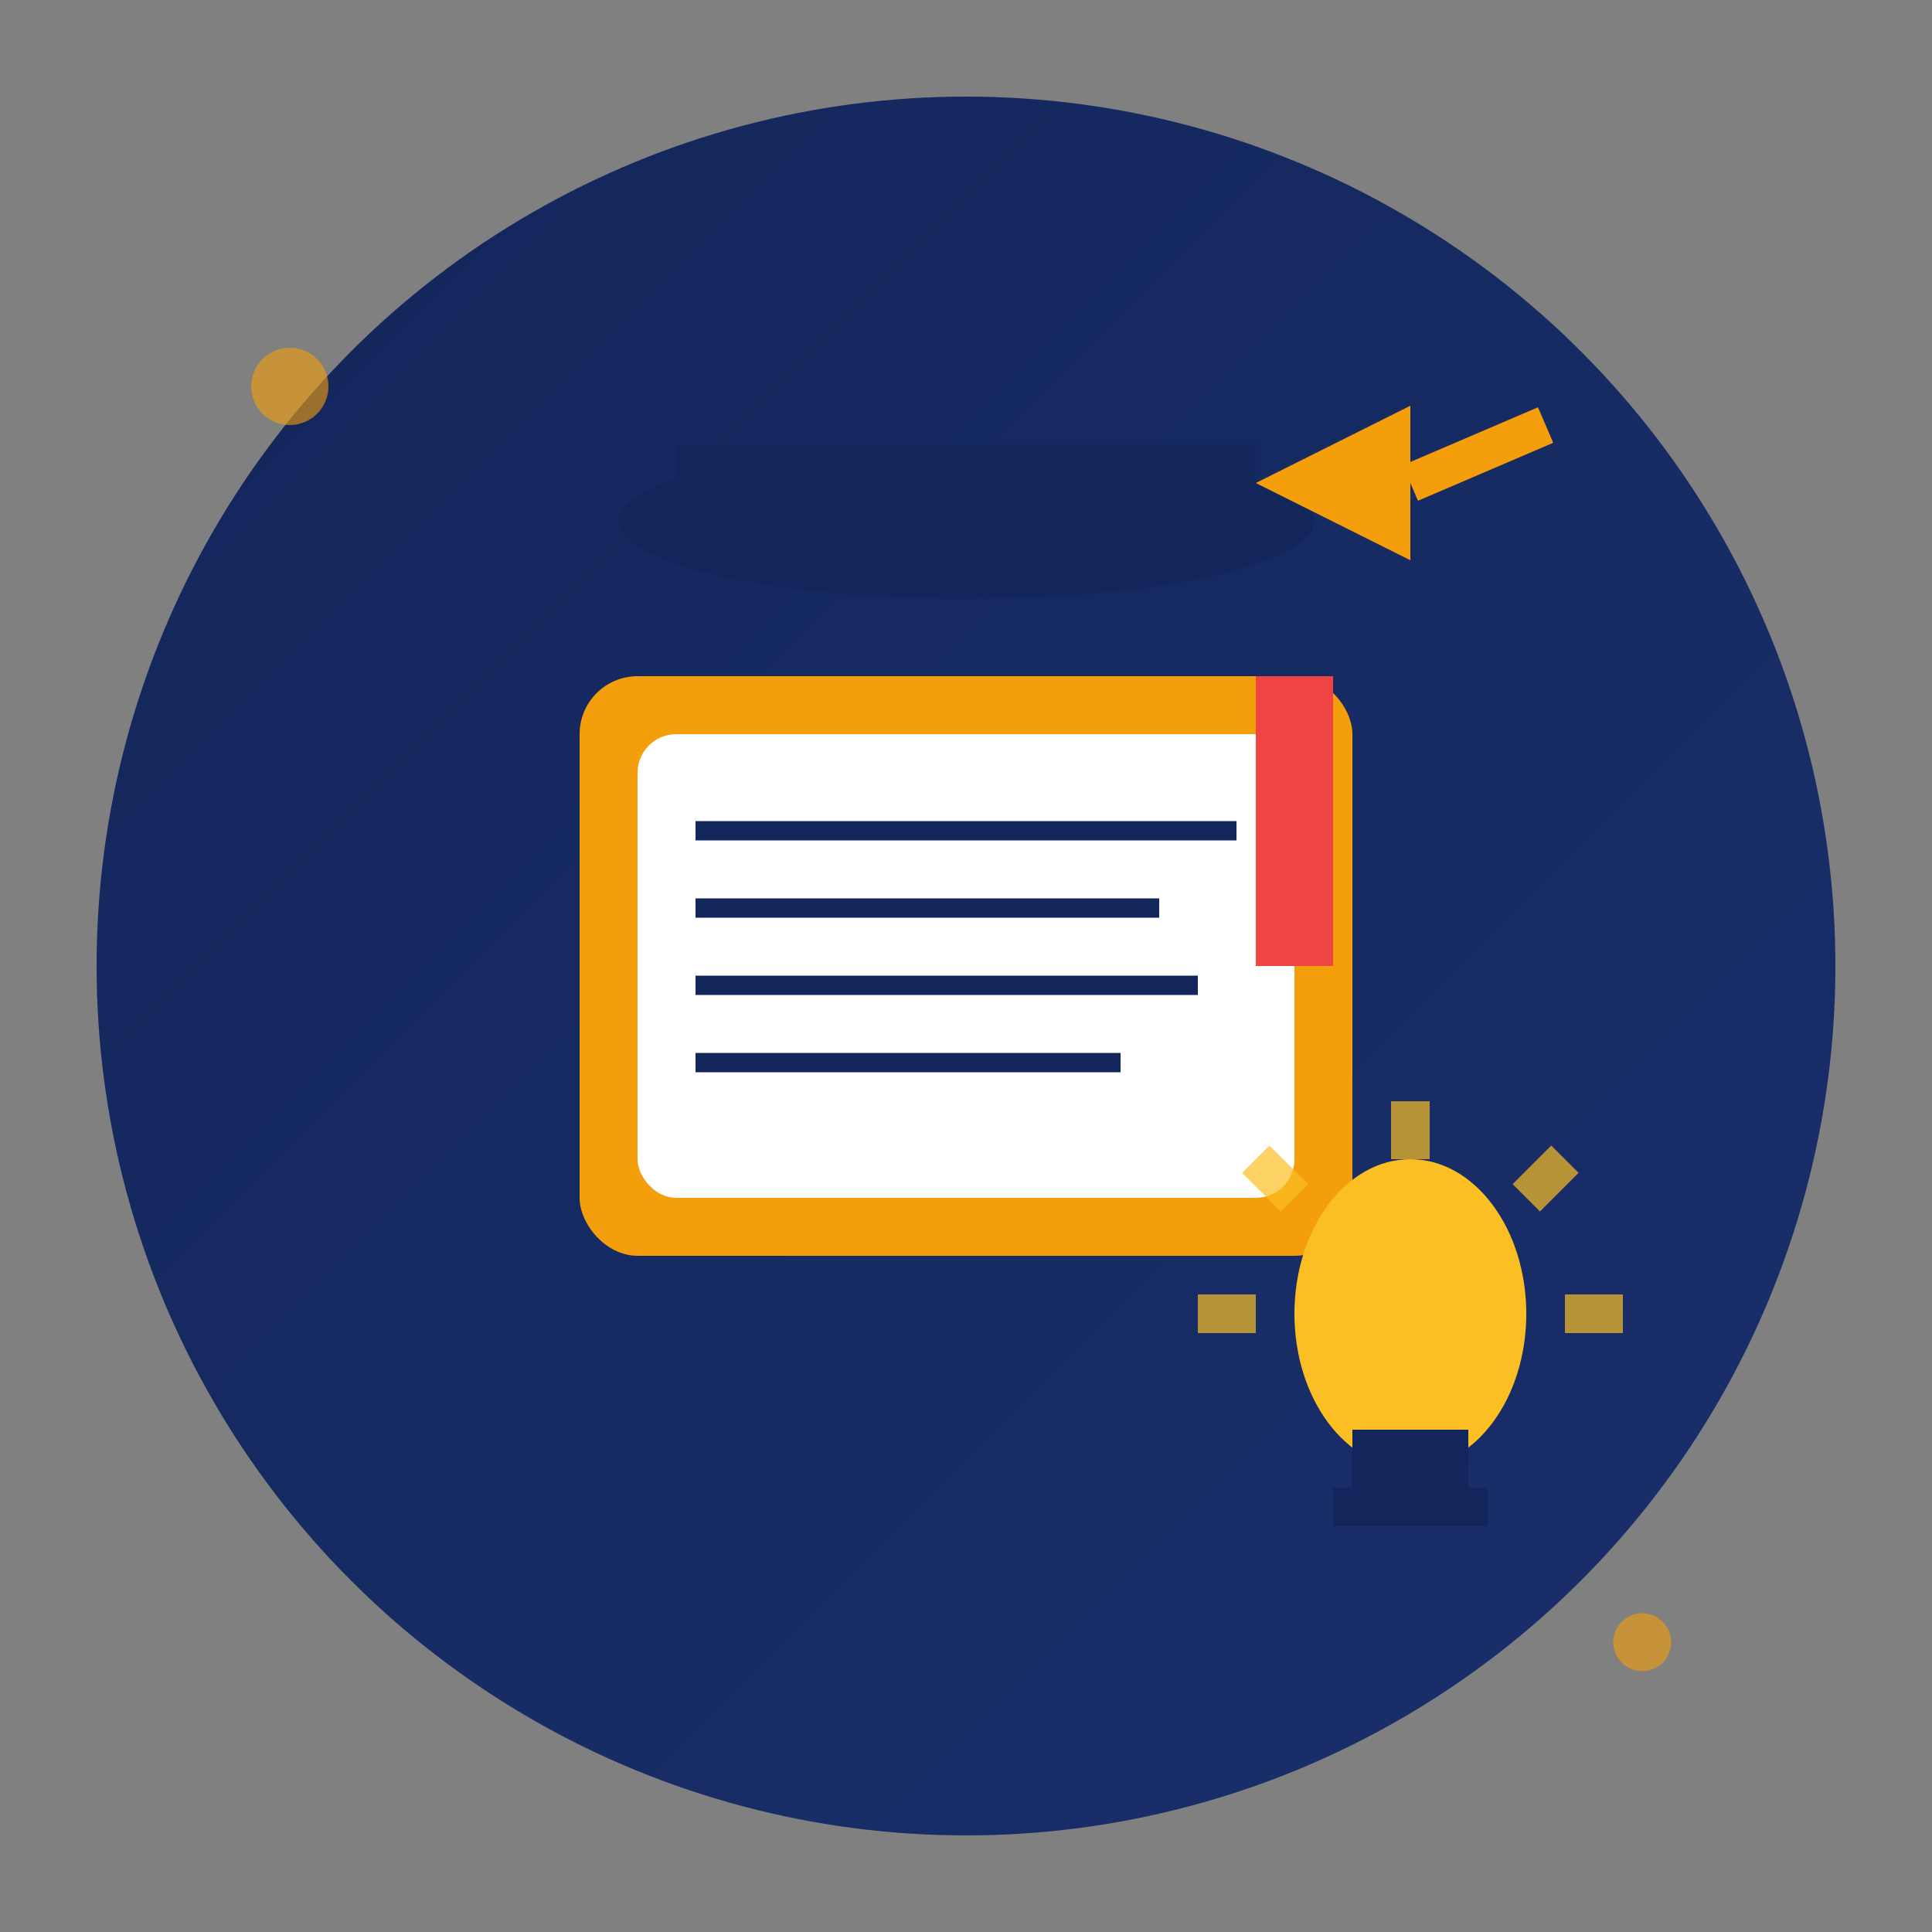 <svg width="100" height="100" viewBox="0 0 100 100" xmlns="http://www.w3.org/2000/svg">
  <rect x="0" y="0" width="100" height="100" fill="#808080" stroke="none"/>
  <defs>
    <linearGradient id="learningGradient" x1="0%" y1="0%" x2="100%" y2="100%">
      <stop offset="0%" style="stop-color:#13265b;stop-opacity:1" />
      <stop offset="100%" style="stop-color:#1a2f6b;stop-opacity:1" />
    </linearGradient>
  </defs>
  
  <!-- Background circle -->
  <circle cx="50" cy="50" r="45" fill="url(#learningGradient)"/>
  
  <!-- Book -->
  <g transform="translate(30, 35)">
    <rect x="0" y="0" width="40" height="30" rx="3" fill="#f59e0b"/>
    <rect x="3" y="3" width="34" height="24" rx="2" fill="white"/>
    
    <!-- Book lines -->
    <line x1="6" y1="8" x2="34" y2="8" stroke="#13265b" stroke-width="1"/>
    <line x1="6" y1="12" x2="30" y2="12" stroke="#13265b" stroke-width="1"/>
    <line x1="6" y1="16" x2="32" y2="16" stroke="#13265b" stroke-width="1"/>
    <line x1="6" y1="20" x2="28" y2="20" stroke="#13265b" stroke-width="1"/>
    
    <!-- Bookmark -->
    <rect x="35" y="0" width="4" height="15" fill="#ef4444"/>
    <polygon points="35,15 37,12 39,15" fill="#ef4444"/>
  </g>
  
  <!-- Graduation cap -->
  <g transform="translate(35, 15)">
    <ellipse cx="15" cy="12" rx="18" ry="4" fill="#13265b"/>
    <rect x="0" y="8" width="30" height="4" fill="#13265b"/>
    <polygon points="30,10 38,6 38,14" fill="#f59e0b"/>
    <line x1="38" y1="10" x2="45" y2="7" stroke="#f59e0b" stroke-width="2"/>
  </g>
  
  <!-- Light bulb (idea) -->
  <g transform="translate(65, 60)">
    <ellipse cx="8" cy="8" rx="6" ry="8" fill="#fbbf24"/>
    <rect x="5" y="14" width="6" height="3" fill="#13265b"/>
    <rect x="4" y="17" width="8" height="2" fill="#13265b"/>
    
    <!-- Light rays -->
    <g stroke="#fbbf24" stroke-width="2" opacity="0.7">
      <line x1="8" y1="0" x2="8" y2="-3">
        <animate attributeName="opacity" values="0.7;0.3;0.7" dur="1.5s" repeatCount="indefinite"/>
      </line>
      <line x1="16" y1="8" x2="19" y2="8">
        <animate attributeName="opacity" values="0.3;0.7;0.3" dur="1.5s" begin="0.3s" repeatCount="indefinite"/>
      </line>
      <line x1="0" y1="8" x2="-3" y2="8">
        <animate attributeName="opacity" values="0.7;0.3;0.7" dur="1.5s" begin="0.6s" repeatCount="indefinite"/>
      </line>
      <line x1="14" y1="2" x2="16" y2="0">
        <animate attributeName="opacity" values="0.3;0.7;0.3" dur="1.5s" begin="0.9s" repeatCount="indefinite"/>
      </line>
      <line x1="2" y1="2" x2="0" y2="0">
        <animate attributeName="opacity" values="0.7;0.3;0.7" dur="1.5s" begin="1.2s" repeatCount="indefinite"/>
      </line>
    </g>
  </g>
  
  <!-- Floating elements -->
  <g fill="#f59e0b" opacity="0.6">
    <circle cx="15" cy="20" r="2">
      <animate attributeName="cy" values="20;15;20" dur="3s" repeatCount="indefinite"/>
    </circle>
    <circle cx="85" cy="85" r="1.5">
      <animate attributeName="cy" values="85;80;85" dur="2.5s" repeatCount="indefinite"/>
    </circle>
  </g>
</svg>